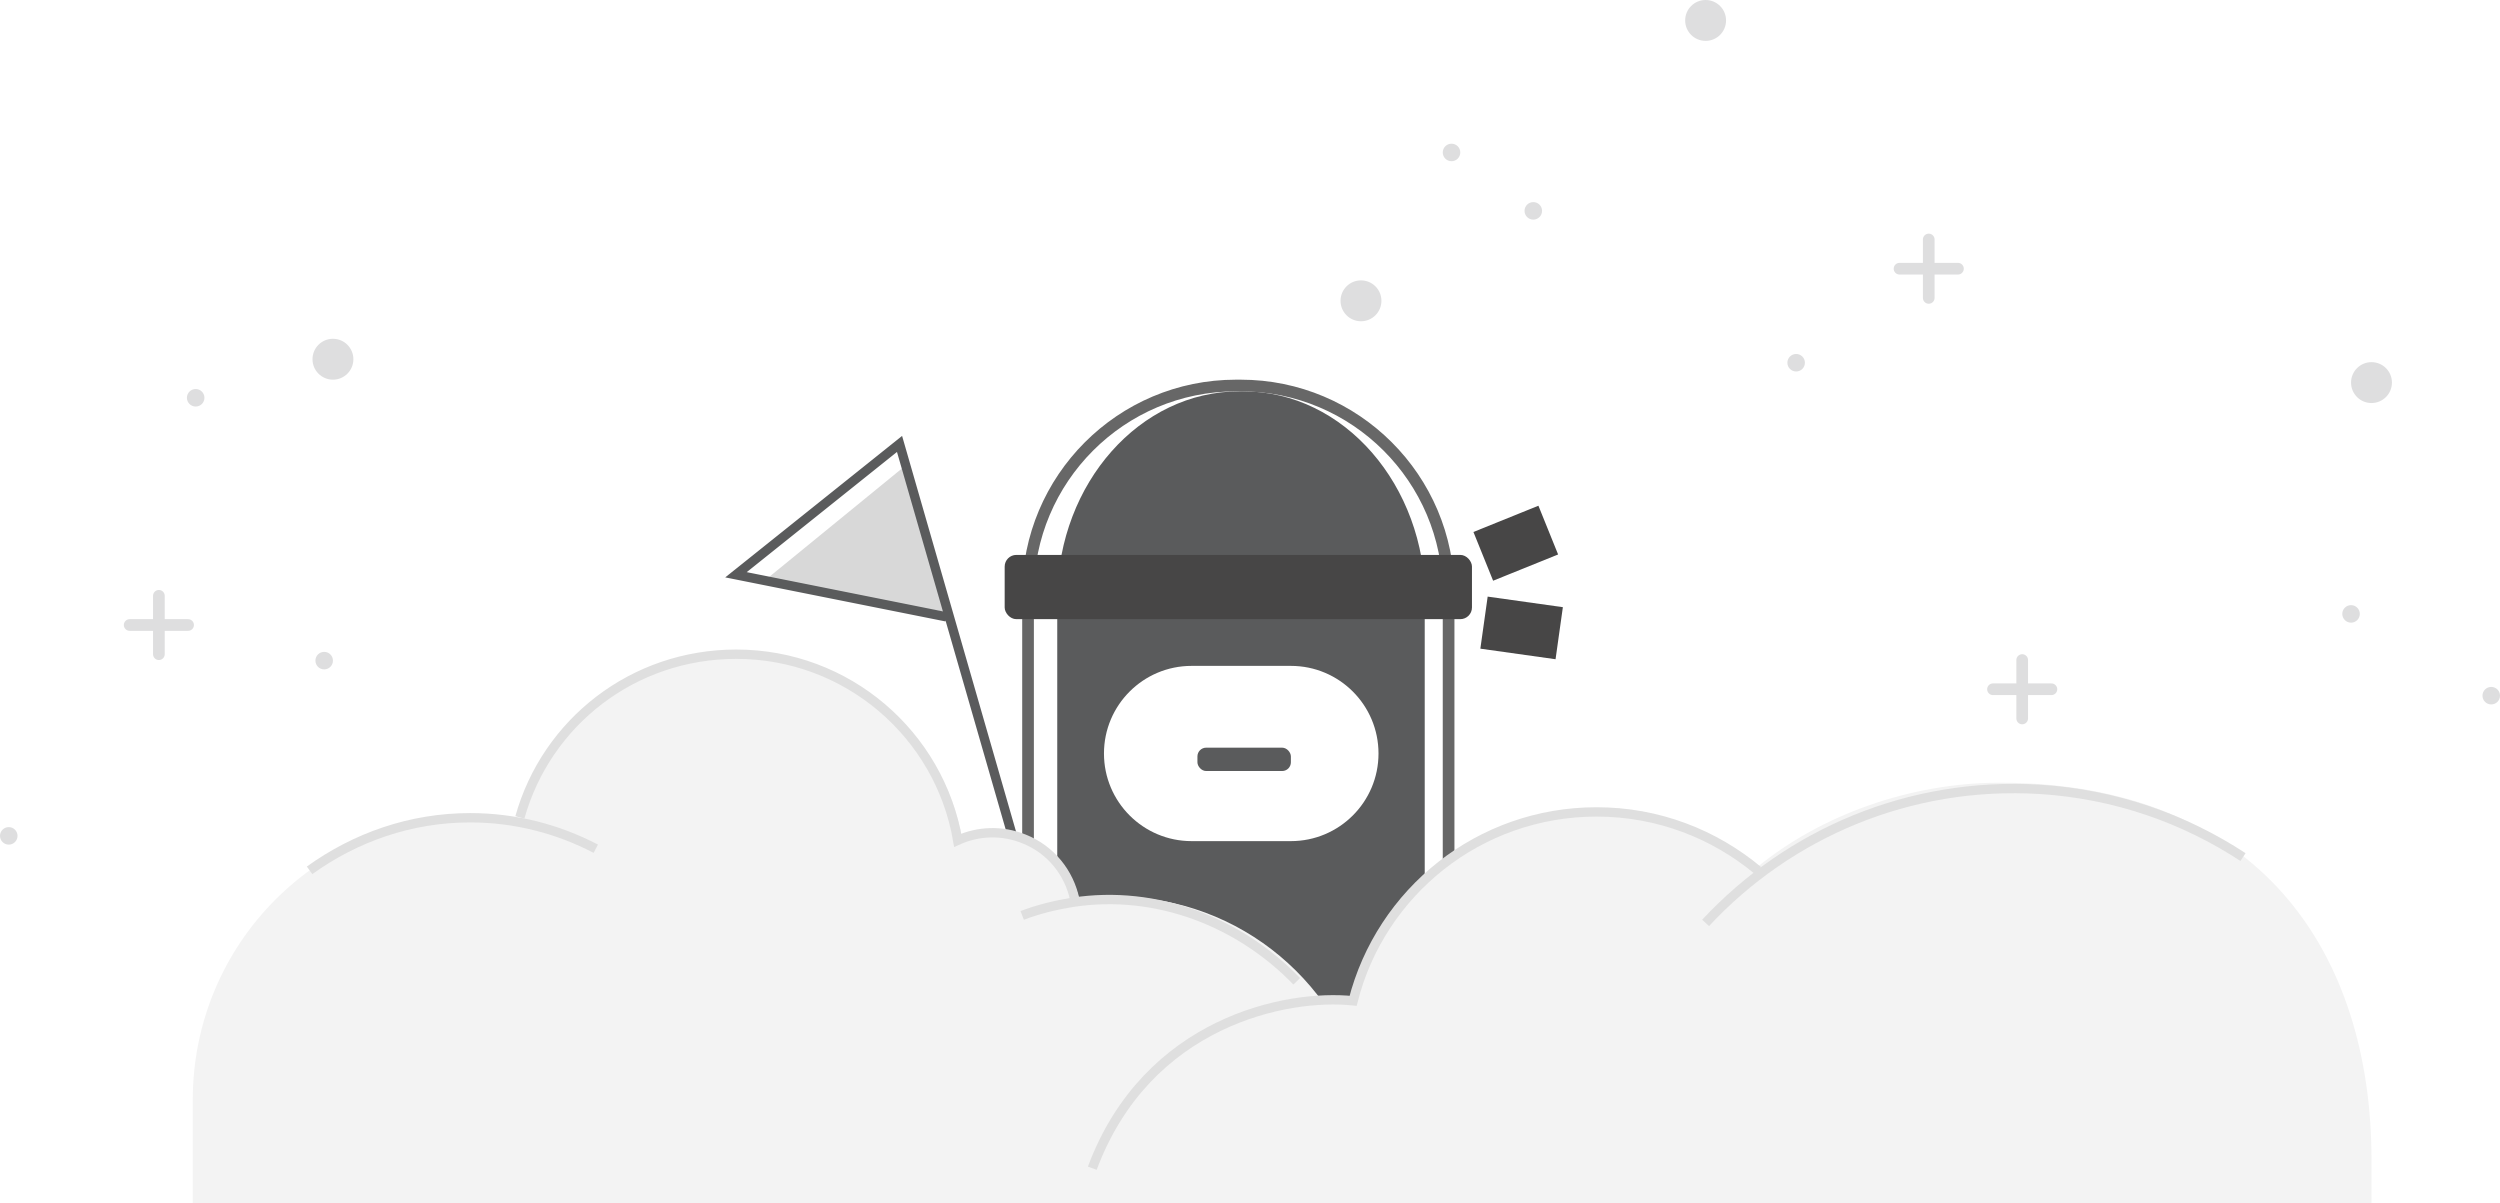 <?xml version="1.0" encoding="UTF-8"?>
<svg width="428px" height="206px" viewBox="0 0 428 206" version="1.1" xmlns="http://www.w3.org/2000/svg" xmlns:xlink="http://www.w3.org/1999/xlink">
    <title>Group 2</title>
    <g id="Flags" stroke="none" stroke-width="1" fill="none" fill-rule="evenodd">
        <g id="flags-/-production-/-empty-state" transform="translate(-616, -182)">
            <g id="Group-2" transform="translate(616, 182)">
                <rect id="Rectangle" fill="#FFFFFF" x="0" y="0" width="428" height="206"></rect>
                <g id="illusTeamEmptyState" transform="translate(33, 56)">
                    <g id="XMLID_235_" transform="translate(148, 11)">
                        <g id="XMLID_243_">
                            <g id="Group">
                                <path d="M31.85,0 C49.087,0 63,16.059 63,35.731 L63,35.731 L62.913,35.731 L62.913,136 L0,136 L0,35.731 L0.004,35.139 C0.28,15.641 14.171,0 31.15,0 L31.15,0 Z M40,47 L23,47 C14.716,47 8,53.716 8,62 C8,70.284 14.716,77 23,77 L23,77 L40,77 C48.284,77 55,70.284 55,62 C55,53.716 48.284,47 40,47 L40,47 Z" id="Combined-Shape" fill="#5A5B5C" fill-rule="nonzero"></path>
                                <rect id="Rectangle-Copy-2" fill="#5A5B5C" x="24" y="61" width="16" height="4" rx="1.5"></rect>
                                <rect id="Rectangle-Copy-3" fill="#474646" transform="translate(79.5, 40.5) rotate(98) translate(-79.5, -40.5) " x="75" y="34" width="9" height="13"></rect>
                                <rect id="Rectangle" stroke="#474646" fill="#474646" transform="translate(78.5, 26) rotate(68) translate(-78.5, -26) " x="74.5" y="20.5" width="8" height="11"></rect>
                            </g>
                            <path d="M179.9,66.2 C177.4,66.2 175.3,64.1 175.3,61.6 C175.3,59.1 177.4,57 179.9,57 C182.4,57 184.5,59.1 184.5,61.6 C184.6,64.1 182.5,66.2 179.9,66.2 Z" id="XMLID_57_" fill="#FFFFFF" fill-rule="nonzero"></path>
                        </g>
                        <g id="XMLID_242_" transform="translate(154, 57)" fill="#FFFFFF" fill-rule="nonzero">
                            <path d="M5.4,9.2 C2.9,9.2 0.8,7.1 0.8,4.6 C0.8,2.1 2.9,-5.68434189e-14 5.4,-5.68434189e-14 C7.9,-5.68434189e-14 10,2.1 10,4.6 C10,7.1 7.9,9.2 5.4,9.2 Z" id="XMLID_51_"></path>
                        </g>
                        <g id="XMLID_241_" transform="translate(133, 57)" fill="#FFFFFF" fill-rule="nonzero">
                            <path d="M4.8,9.2 C2.3,9.2 0.2,7.1 0.2,4.6 C0.2,2.1 2.3,-5.68434189e-14 4.8,-5.68434189e-14 C7.3,-5.68434189e-14 9.4,2.1 9.4,4.6 C9.4,7.1 7.3,9.2 4.8,9.2 Z" id="XMLID_45_"></path>
                        </g>
                        <g id="XMLID_240_" transform="translate(111, 57)" fill="#FFFFFF" fill-rule="nonzero">
                            <path d="M5.2,9.2 C2.7,9.2 0.6,7.1 0.6,4.6 C0.6,2.1 2.7,-5.68434189e-14 5.2,-5.68434189e-14 C7.7,-5.68434189e-14 9.8,2.1 9.8,4.6 C9.8,7.1 7.7,9.2 5.2,9.2 Z" id="XMLID_39_"></path>
                        </g>
                        <g id="XMLID_238_" transform="translate(90, 57)" fill="#FFFFFF" fill-rule="nonzero">
                            <path d="M4.6,9.2 C2.1,9.2 0,7.1 0,4.6 C0,2.1 2.1,-5.68434189e-14 4.6,-5.68434189e-14 C7.1,-5.68434189e-14 9.2,2.1 9.2,4.6 C9.2,7.1 7.2,9.2 4.6,9.2 Z" id="XMLID_62_"></path>
                        </g>
                    </g>
                    <g id="XMLID_177_" transform="translate(143, 10)" stroke="#676767" stroke-linecap="round" stroke-width="2">
                        <g id="XMLID_200_">
                            <path d="M0,135.5 L0,35.6 L0,35.6 C0,16 15.9,0 35.6,0 L36.4,0 C56,0 72,15.9 72,35.6 L72,122.2" id="XMLID_204_"></path>
                        </g>
                    </g>
                    <g id="XMLID_153_" transform="translate(70, 0)">
                        <g id="XMLID_164_" transform="translate(23, 0)">
                            <g id="Group-14" transform="translate(0, 20)">
                                <polygon id="Path-3" fill="#D8D8D8" points="36 28.8 4.8 23.486 28.659 4"></polygon>
                                <polyline id="Path-2" stroke="#5A5B5C" stroke-width="1.6" points="56.8 100 36.39 29.131 28 0 0 22.4 36 29.6"></polyline>
                            </g>
                            <path d="M6.2,0.2 L2.2,0.2 C1.6,0.2 1.2,0.6 1.2,1.2 L1.2,8.6 C1.2,9.2 1.6,9.6 2.2,9.6 L6.2,9.6 C6.8,9.6 7.2,9.2 7.2,8.6 L7.2,1.2 C7.2,0.7 6.8,0.2 6.2,0.2 Z" id="XMLID_165_" fill="#FFFFFF" fill-rule="nonzero"></path>
                        </g>
                        <line x1="0" y1="64" x2="15" y2="64" id="XMLID_162_" stroke="#676767" stroke-width="2" stroke-linecap="round"></line>
                        <line x1="0" y1="70" x2="15" y2="70" id="XMLID_161_" stroke="#676767" stroke-width="2" stroke-linecap="round"></line>
                        <line x1="0" y1="76" x2="15" y2="76" id="XMLID_160_" stroke="#676767" stroke-width="2" stroke-linecap="round"></line>
                        <line x1="0" y1="82" x2="15" y2="82" id="XMLID_159_" stroke="#676767" stroke-width="2" stroke-linecap="round"></line>
                    </g>
                    <g id="XMLID_82_" transform="translate(0, 56)">
                        <g id="XMLID_149_" fill="#F3F3F3" fill-rule="nonzero">
                            <path d="M158.157,41.52 C155.995,41.52 153.833,41.68 151.751,42 C150.31,35.52 144.544,30.72 137.737,30.72 C135.655,30.72 133.573,31.2 131.811,32 C128.688,13.84 112.832,0 93.773,0 C75.916,0 60.941,12.08 56.536,28.56 C53.814,28.08 51.251,27.84 48.448,27.84 C21.541,27.84 0,49.52 0,76.32 L0,94 L201,94 L201,76.96 C197.156,56.8 179.459,41.52 158.157,41.52 Z" id="XMLID_151_"></path>
                            <path d="M373,86.543 C373,51.265 353.982,22 309.312,22 C294.05,22 278.707,27.532 267.76,36.512 C260.808,30.339 251.139,26.33 241.15,26.33 C220.214,26.33 203.113,41.563 198.878,58.802 C197.68,58.722 172.908,59.523 166.036,71.791 C165.956,71.55 166.036,94 166.036,94 L373,94 L373,86.543 Z" id="XMLID_150_"></path>
                        </g>
                        <g id="XMLID_141_" transform="translate(20, 0)" stroke="#DFDFDF" stroke-width="1.6">
                            <path d="M0,37 C7.834,31.364 17.266,28 27.498,28 C35.251,28 42.525,29.935 49,33.299" id="XMLID_148_"></path>
                            <path d="M248,37.06 C240.544,30.832 230.924,27 220.342,27 C200.219,27 183.384,40.733 178.654,59.336 C167.35,58.139 143.38,62.849 134,88" id="XMLID_147_"></path>
                            <path d="M122,44.719 C124.729,43.681 127.619,42.963 130.589,42.483 C145.11,40.243 159.325,45.97 169,56" id="Path"></path>
                            <path d="M131,42 C130.042,37.449 126.929,33.456 122.298,31.62 C118.546,30.103 114.475,30.262 110.962,31.859 C107.849,13.734 92.042,0 73.042,0 C55.399,0 40.55,11.658 36,27.947" id="XMLID_144_"></path>
                            <path d="M239,46 C253.228,30.705 273.85,21.769 296.23,23.137 C309.099,23.943 320.929,28.129 331,34.73" id="XMLID_142_"></path>
                        </g>
                    </g>
                    <rect id="Rectangle" fill="#474646" x="139" y="39" width="80" height="11" rx="2"></rect>
                </g>
                <circle id="XMLID_1145_" fill="#DEDEDF" fill-rule="nonzero" cx="57" cy="61.5" r="3.5"></circle>
                <circle id="XMLID_1053_" fill="#DEDEDF" fill-rule="nonzero" cx="292" cy="3.5" r="3.5"></circle>
                <circle id="XMLID_1058_" fill="#DEDEDF" fill-rule="nonzero" cx="233" cy="51.5" r="3.5"></circle>
                <circle id="XMLID_1144_" fill="#DEDEDF" fill-rule="nonzero" cx="1.5" cy="143.1" r="1.5"></circle>
                <circle id="XMLID_973_" fill="#DEDEDF" fill-rule="nonzero" cx="55.5" cy="113.1" r="1.5"></circle>
                <circle id="XMLID_938_" fill="#DEDEDF" fill-rule="nonzero" cx="248.5" cy="26.1" r="1.5"></circle>
                <circle id="XMLID_1059_" fill="#DEDEDF" fill-rule="nonzero" cx="262.5" cy="36.1" r="1.5"></circle>
                <circle id="XMLID_1060_" fill="#DEDEDF" fill-rule="nonzero" cx="307.5" cy="62.1" r="1.5"></circle>
                <circle id="XMLID_966_" fill="#DEDEDF" fill-rule="nonzero" cx="33.5" cy="68.1" r="1.5"></circle>
                <g id="XMLID_1140_" transform="translate(21.3, 102)" stroke="#DEDEDF" stroke-linecap="round" stroke-width="2">
                    <line x1="5.9" y1="0" x2="5.9" y2="10" id="XMLID_1142_"></line>
                    <line x1="10.9" y1="5" x2="0.9" y2="5" id="XMLID_1141_"></line>
                </g>
                <g id="XMLID_970_" transform="translate(324.3, 41)" stroke="#DEDEDF" stroke-linecap="round" stroke-width="2">
                    <line x1="5.9" y1="0" x2="5.9" y2="10" id="XMLID_972_"></line>
                    <line x1="10.9" y1="5" x2="0.9" y2="5" id="XMLID_971_"></line>
                </g>
                <g id="XMLID_1055_" transform="translate(340.3, 113)" stroke="#DEDEDF" stroke-linecap="round" stroke-width="2">
                    <line x1="5.9" y1="0" x2="5.9" y2="10" id="XMLID_1057_"></line>
                    <line x1="10.9" y1="5" x2="0.9" y2="5" id="XMLID_1056_"></line>
                </g>
                <circle id="XMLID_1020_" fill="#DEDEDF" fill-rule="nonzero" cx="406" cy="65.5" r="3.5"></circle>
                <circle id="XMLID_974_" fill="#DEDEDF" fill-rule="nonzero" cx="402.5" cy="105.1" r="1.5"></circle>
                <circle id="XMLID_1021_" fill="#DEDEDF" fill-rule="nonzero" cx="426.5" cy="119.1" r="1.5"></circle>
            </g>
        </g>
    </g>
</svg>